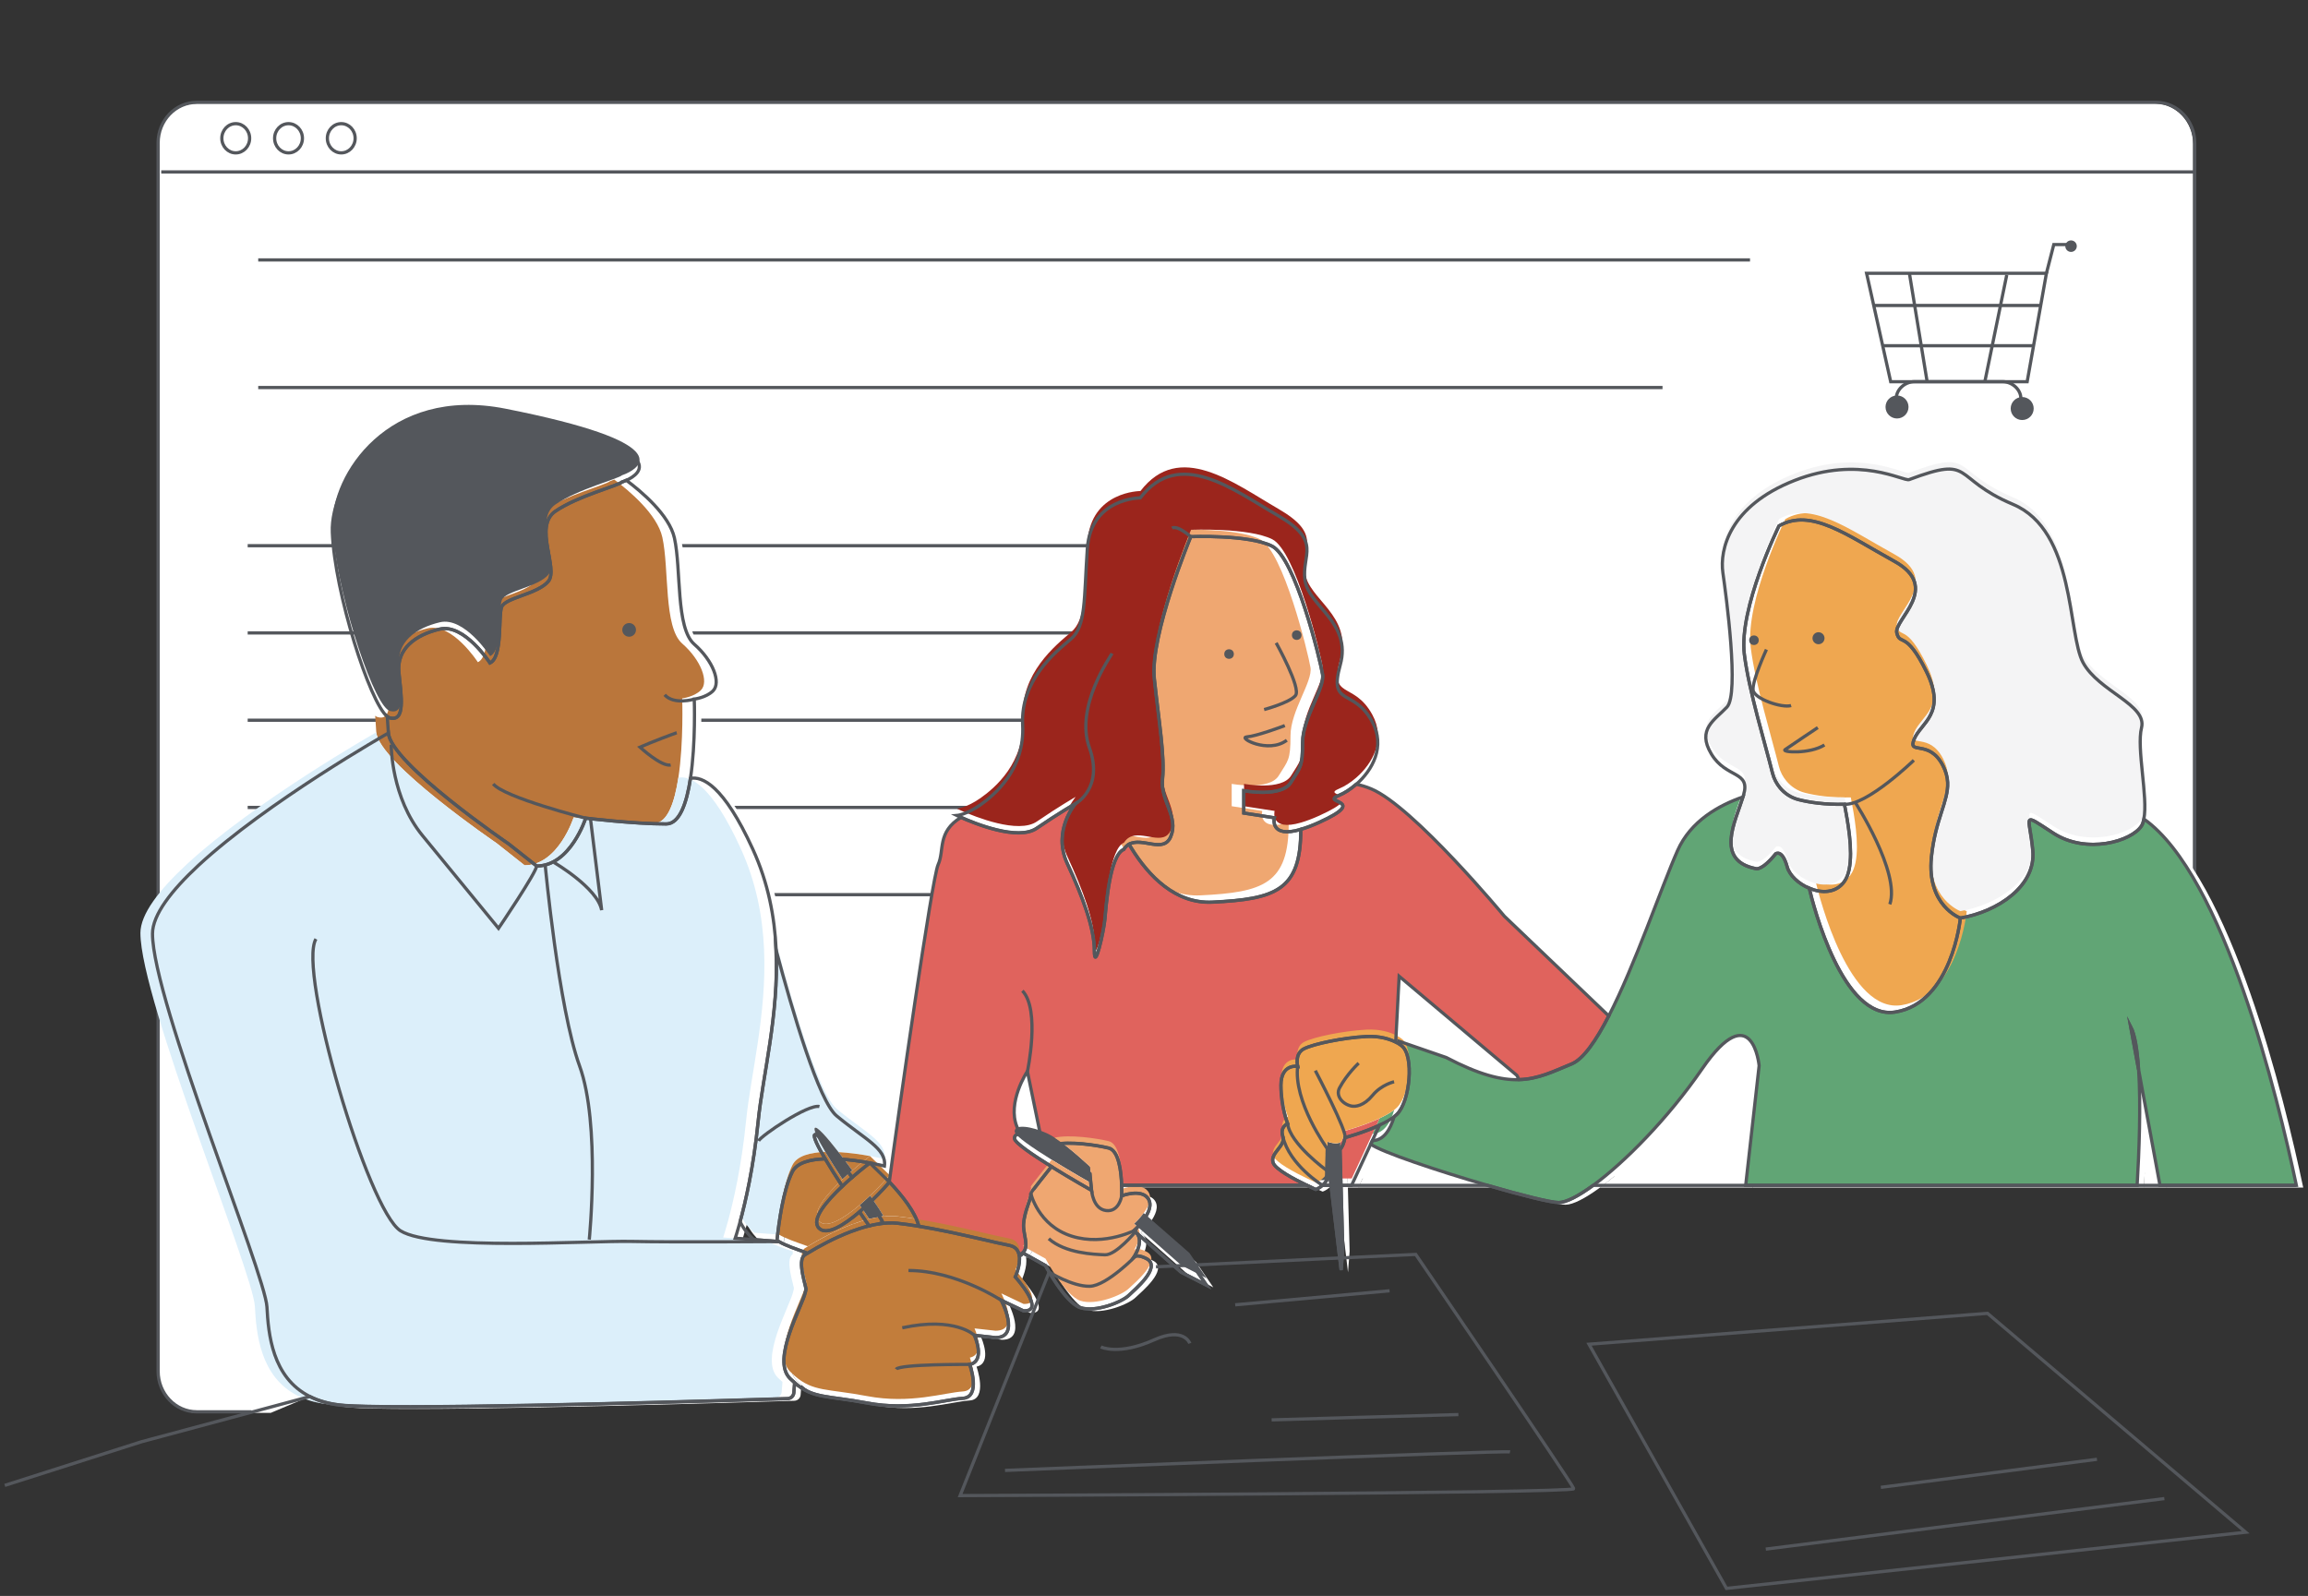 <?xml version="1.0" encoding="utf-8"?>
<!-- Generator: Adobe Illustrator 24.0.3, SVG Export Plug-In . SVG Version: 6.00 Build 0)  -->
<svg version="1.1" xmlns="http://www.w3.org/2000/svg" xmlns:xlink="http://www.w3.org/1999/xlink" x="0px" y="0px"
	 viewBox="0 0 357.17 247.01" style="enable-background:new 0 0 357.17 247.01;" xml:space="preserve">
<rect x="0" y="0" width="357.17" height="247.01" fill="#333333" stroke="none"/>
<style type="text/css">
	.st0{fill:#F5C65D;}
	.st1{fill:#F4F4F5;}
	.st2{fill:#DCEFFA;}
	.st3{fill:#FFFFFF;}
	.st4{fill:none;}
	.st5{fill:#EEAB89;}
	.st6{fill:#F2BEA6;}
	.st7{fill:#54575C;}
	.st8{fill:none;stroke:#54575C;stroke-width:0.5;stroke-miterlimit:10;}
	.st9{fill:#4890BA;}
	.st10{fill:#E0635D;}
	.st11{fill:#235485;}
	.st12{fill:#999B9E;}
	.st13{fill:#9A5738;}
	.st14{fill:#E5866C;}
	.st15{fill:#F5CFBB;}
	.st16{fill:none;stroke:#54575C;stroke-width:0.5;stroke-linejoin:round;stroke-miterlimit:10;}
	.st17{fill:#E38F46;}
	.st18{fill:#61A575;}
	.st19{fill:#E4845C;}
	.st20{fill:#BB5721;}
	.st21{fill:#FEB996;}
	.st22{fill-rule:evenodd;clip-rule:evenodd;fill:#FFFFFF;}
	.st23{fill:#C27D3B;}
	.st24{fill:#EFA771;}
	.st25{fill:#9B461C;}
	.st26{fill:#EFA750;}
	.st27{fill:none;stroke:#F4F4F5;stroke-width:0.5;stroke-linejoin:round;stroke-miterlimit:10;}
	.st28{fill:#BA763B;}
	.st29{fill:#9B251C;}
</style>
<g id="Layer_1">
</g>
<g id="Layer_2">
</g>
<g id="Layer_3">
	<g>
		<path class="st3" d="M339.39,181.47V22.29c0-3.47-2.69-6.28-6.01-6.28H30.47c-3.32,0-6.01,2.81-6.01,6.28v190.1
			c0,3.47,2.69,6.28,6.01,6.28h11.44l85.16-35.8L339.39,181.47z"/>
		<g>
			<path class="st8" d="M38.91,218.51h-8.45c-3.31,0-5.99-2.81-5.99-6.28V22.12c0-3.47,2.68-6.28,5.99-6.28h303.19
				c3.31,0,5.99,2.81,5.99,6.28V181.3"/>
			<line class="st8" x1="24.95" y1="26.61" x2="339.64" y2="26.61"/>
			<ellipse class="st8" cx="36.48" cy="21.4" rx="2.15" ry="2.26"/>
			<ellipse class="st8" cx="44.65" cy="21.4" rx="2.15" ry="2.26"/>
			<ellipse class="st8" cx="52.81" cy="21.4" rx="2.15" ry="2.26"/>
			<line class="st8" x1="39.96" y1="59.98" x2="257.28" y2="59.98"/>
			<line class="st8" x1="38.33" y1="84.46" x2="89.35" y2="84.46"/>
			<line class="st8" x1="38.33" y1="97.96" x2="89.35" y2="97.96"/>
			<line class="st8" x1="38.33" y1="111.47" x2="89.35" y2="111.47"/>
			<line class="st8" x1="38.33" y1="124.97" x2="89.35" y2="124.97"/>
			<line class="st8" x1="38.33" y1="138.47" x2="89.35" y2="138.47"/>
			<line class="st8" x1="82.58" y1="84.46" x2="192.42" y2="84.46"/>
			<line class="st8" x1="82.58" y1="97.96" x2="192.42" y2="97.96"/>
			<line class="st8" x1="82.58" y1="111.47" x2="192.42" y2="111.47"/>
			<line class="st8" x1="82.58" y1="124.97" x2="192.42" y2="124.97"/>
			<line class="st8" x1="82.58" y1="138.47" x2="192.42" y2="138.47"/>
			<line class="st8" x1="39.96" y1="40.23" x2="270.82" y2="40.23"/>
		</g>
		<g>
			<polygon class="st8" points="313.71,59.08 292.59,59.08 288.86,42.3 316.69,42.3 			"/>
			<path class="st8" d="M312.73,63.63v-2.01c0-1.26-1.27-2.55-2.84-2.55H296.3c-1.57,0-2.84,1.28-2.84,2.55v2.01"/>
			<circle class="st7" cx="312.94" cy="63.23" r="1.78"/>
			<circle class="st7" cx="320.5" cy="38.1" r="0.89"/>
			<circle class="st7" cx="293.57" cy="62.99" r="1.78"/>
			<polyline class="st8" points="316.69,42.3 317.83,37.85 321.12,37.85 			"/>
			<line class="st8" x1="289.95" y1="47.28" x2="315.82" y2="47.28"/>
			<line class="st8" x1="291.37" y1="53.51" x2="314.66" y2="53.51"/>
			<line class="st8" x1="310.55" y1="42.56" x2="307.16" y2="59.08"/>
			<line class="st8" x1="295.47" y1="42.2" x2="298.23" y2="59.08"/>
		</g>
		<g>
			<path class="st3" d="M210.24,183.74l-0.04,0.05h21.05c-7.58-2.2-16.43-5.16-18.08-6.37L210.24,183.74z"/>
			<path class="st3" d="M121.28,192.47l0.3,0.02c-0.1-0.06-0.2-0.12-0.29-0.18C121.29,192.37,121.29,192.42,121.28,192.47z"/>
			<path class="st3" d="M264.45,165.78c-5.3,7.7-11.99,14.46-16.85,18.02h23.6l2.08-18.52
				C273.28,165.27,272.27,154.43,264.45,165.78z"/>
			<path class="st3" d="M217.54,161.49l7.31,2.52c5.1,2.67,8.5,3.52,11.28,3.44c-0.21-0.41-0.33-0.65-0.33-0.65l-18.22-15.34
				l-0.53,10.19c0.2,0.1,0.37,0.2,0.51,0.28C217.56,161.65,217.54,161.49,217.54,161.49z"/>
			<path class="st3" d="M213.43,176.88c0.03,0,0.04-0.01,0.08-0.01c1.66-0.08,2.67-1.61,3.28-3.69c-0.6,0.47-1.4,0.91-2.25,1.3
				L213.43,176.88z"/>
			<path class="st3" d="M125.62,194.15l-0.03,0.44c0.15-0.09,0.29-0.18,0.45-0.28C125.9,194.25,125.76,194.2,125.62,194.15z"/>
			<path class="st3" d="M331.78,183.8h3.53l-3.3-17.89C332.37,171.38,332.08,178.66,331.78,183.8z"/>
			<path class="st3" d="M79.77,130.95l4.34,3.43c5.24,0,7.59-7.41,7.59-7.41s7.41,0.9,12.46,0.9c2.07,0,3.17-3.23,3.75-7.05
				c0.84-5.52,0.59-12.28,0.59-12.28s1.82-0.21,2.89-1.26c1.31-1.3,0-4.7-2.89-7.23s-1.99-11.56-3.07-16.44
				c-0.79-3.57-5.16-7.23-7.45-8.94c-0.39,0.18-0.68,0.27-0.68,0.27c-0.54,0.54-6.86,2.17-10.3,4.52
				c-3.43,2.35,0.54,8.85-1.08,10.84c-1.63,1.99-6.68,2.53-7.23,3.97c-0.54,1.45,0.18,7.77-1.81,8.67c0,0-3.97-6.14-7.77-5.24
				c-3.79,0.9-6.68,3.07-6.32,6.68c0.36,3.61,1.08,7.77-1.45,7.05c-0.11-0.03-0.23-0.11-0.35-0.2c0.06,0.98,0.12,1.86,0.17,2.56
				C61.53,118.52,79.77,130.95,79.77,130.95z"/>
			<path class="st3" d="M62.78,104.4c-0.36-3.61,2.53-5.78,6.32-6.68c3.79-0.9,7.77,5.24,7.77,5.24c1.99-0.9,1.26-7.23,1.81-8.67
				c0.54-1.45,5.6-1.99,7.23-3.97c1.63-1.99-2.35-8.49,1.08-10.84c3.43-2.35,9.75-3.97,10.3-4.52c0,0,0.29-0.09,0.68-0.27
				c2.22-1.01,7.7-4.8-18.74-10.03C60.94,61.04,52.2,75.05,52.49,82.72c0.35,9.33,5.82,26.43,8.5,28.52
				c0.12,0.09,0.24,0.17,0.35,0.2C63.87,112.16,63.15,108.01,62.78,104.4z"/>
			<path class="st3" d="M118.37,174.01c-0.7,7.02-1.97,12.44-2.78,15.42c0.58,1.18,1.34,2.08,2.12,2.77l3.57,0.27
				c0.01-0.05,0.01-0.1,0.02-0.16c0.28-2.73,0.96-7.79,2.37-10.6c0.71-1.43,2.76-1.94,5.08-2.02c-1.13-1.91-1.86-3.4-1.63-3.71
				c0.28-0.38,1.84,1.38,3.68,3.74c1.78,0.1,3.54,0.37,4.87,0.61c1.36,0.25,2.26,0.48,2.26,0.48c0.36-2.71-3.07-4.15-7.41-7.77
				c-2.74-2.28-6.76-15.92-9.37-25.68C121.61,157.39,119.09,166.78,118.37,174.01z"/>
			<path class="st3" d="M132.74,190.95c0.93-0.35,1.88-0.66,2.82-0.89c-0.18-0.26-0.74-1.06-1.49-2.16
				c-2.41,2.05-5.1,3.74-6.28,2.51c-1.26-1.31,1.15-4.14,3.62-6.48c-0.95-1.45-1.89-2.94-2.66-4.24c-2.32,0.08-4.37,0.59-5.08,2.02
				c-1.41,2.81-2.09,7.88-2.37,10.6c0.09,0.06,0.19,0.12,0.29,0.18c1.12,0.65,2.67,1.16,4.03,1.65c0.14,0.05,0.28,0.1,0.42,0.15
				C127.79,193.23,130.2,191.92,132.74,190.95z"/>
			<path class="st3" d="M132.93,182.56c1.51-1.3,2.74-2.23,2.74-2.23c-1.33-0.25-3.1-0.51-4.87-0.61
				C131.49,180.61,132.21,181.58,132.93,182.56z"/>
			<path class="st3" d="M135.69,186.44c1.16,1.68,1.97,2.94,2.02,3.13l-0.7,0.2c1.01-0.16,2-0.21,2.92-0.11
				c1.08,0.12,2.2,0.28,3.33,0.47c-0.53-2.15-2.55-4.72-4.56-6.85C138.54,183.51,137.3,184.91,135.69,186.44z"/>
			<path class="st3" d="M198.26,126.91l-4.73-0.73v-3.46c0,0,5.83,1.09,7.28-1.27c1.46-2.37,1.82-2.37,1.82-6.19
				c0-3.82,3.46-8.37,3.09-10.56c-0.36-2.18-4.19-18.02-7.83-19.84c-3.64-1.82-12.56-1.46-12.56-1.46s-6.37,15.29-5.64,22.03
				c0.73,6.74,1.64,12.01,1.27,15.47c-0.36,3.46,2.55,5.83,1.27,8.92c-1.11,2.69-4.42,0.02-6.46,1.19c0.12,0.2,0.24,0.41,0.37,0.61
				c2.66,4.29,6.79,8.64,12.54,8.36c9.71-0.47,13.71-1.76,13.67-11.27C197.47,130.14,198.26,126.91,198.26,126.91z"/>
			<path class="st3" d="M161.49,128.55c3.46-2.37,6.01-3.82,6.01-3.82s-3.64,4.19-1.27,9.28c2.37,5.1,4.19,10.01,4.19,13.47
				c0,3.46,1.46-2.91,1.64-4.92c0.18-2,0.73-9.83,2.91-10.74c0.24-0.38,0.52-0.64,0.82-0.81c2.04-1.17,5.35,1.5,6.46-1.19
				c1.27-3.09-1.64-5.46-1.27-8.92c0.36-3.46-0.55-8.74-1.27-15.47c-0.73-6.74,5.64-22.03,5.64-22.03s8.92-0.36,12.56,1.46
				c3.64,1.82,7.46,17.66,7.83,19.84c0.36,2.18-3.09,6.74-3.09,10.56c0,3.82-0.36,3.82-1.82,6.19c-1.46,2.37-7.28,1.27-7.28,1.27
				v3.46l4.73,0.73c0,0-0.79,3.23,4.1,1.8c0.79-0.23,1.71-0.57,2.82-1.07c8.01-3.64,0-2.91,3.09-4.19c0.82-0.34,1.76-0.93,2.65-1.71
				c2.49-2.18,4.59-5.87,2.45-9.75c-2.91-5.28-6.74-2.18-4.92-8.74c1.82-6.55-4.92-9.1-5.46-13.11c-0.55-4,2.73-6.01-4.19-10.01
				c-6.92-4-15.29-10.56-21.3-2.73c0,0-7.65,0-8.19,7.83s-0.18,12.01-2.55,14.02c-2.37,2-7.83,6.37-7.46,13.29
				c0.36,6.92-4.38,10.85-6.55,12.38c-2.18,1.52-3.64,1.64-3.64,1.64s0.26,0.13,0.69,0.32
				C151.94,127.82,158.61,130.53,161.49,128.55z"/>
			<path class="st3" d="M332.01,165.91c-0.19-2.97-0.57-5.41-1.23-6.69L332.01,165.91z"/>
			<path class="st3" d="M213.18,177.43l0.25-0.54l1.11-2.39c-2.45,1.15-5.35,1.93-5.35,1.93s-0.09,0.85-0.57,1.6
				c-0.05,0.08-0.12,0.14-0.19,0.19l0.15,5.59h1.62l0.04-0.05L213.18,177.43z"/>
			<path class="st3" d="M206.36,183.02c-0.19,0.33-0.41,0.58-0.63,0.78h1.31l-0.59-4.95L206.36,183.02z"/>
			<path class="st3" d="M244.28,165.02c-2.87,1.18-5.15,2.34-8.14,2.43c-2.78,0.08-6.18-0.77-11.28-3.44l-7.31-2.52
				c0,0,0.01,0.16,0.03,0.43c0.25,0.16,0.38,0.27,0.38,0.27c1.98,1.51,1.32,8.67-0.75,10.65c-0.12,0.12-0.26,0.23-0.41,0.35
				c-0.61,2.07-1.63,3.61-3.28,3.69c-0.03,0-0.05,0.01-0.08,0.01l-0.25,0.54c1.64,1.21,10.5,4.17,18.08,6.37
				c5.18,1.51,9.76,2.66,11,2.66c1.14,0,3.03-0.97,5.34-2.66c4.86-3.56,11.55-10.32,16.85-18.02c7.82-11.35,8.83-0.5,8.83-0.5
				l-2.08,18.52h60.58c0.3-5.14,0.59-12.41,0.23-17.89l-1.23-6.69c0.67,1.27,1.04,3.71,1.23,6.69l3.3,17.89h21.11
				c-2.89-13.68-11.19-47.9-23.58-56.69c-0.08,0.41-0.2,0.78-0.36,1.04c-1.53,2.42-8.54,4.46-13.65,1.15
				c-5.1-3.32-3.7-2.81-3.19,2.68c0.51,5.48-5.36,9.44-11.22,10.46c0,0-1.28,13.14-10.08,14.54c-8.13,1.3-12.67-16.46-13.31-19.16
				c-1.64-0.69-3.04-1.98-3.4-3.29c-0.77-2.81-1.79-2.04-1.79-2.04c-2.17,2.68-3.06,2.3-3.06,2.3c-6.37-1.25-3.2-7.27-1.99-11.11
				c-3.75,1.3-8.11,3.72-10.14,8.32c-2.55,5.78-6.59,17.73-10.65,25.61C248.06,161.41,246.09,164.28,244.28,165.02z"/>
			<path class="st3" d="M162.17,176.44l-2.11-10.28c0,0-3.2,4.79-1.6,8.63c0.15,0.36,0.32,0.69,0.51,1.01
				C159.77,175.73,160.99,176,162.17,176.44z"/>
			<path class="st3" d="M145.56,190.54c4.91,0.93,9.62,2.16,11.7,2.55c0.14,0.03,0.26,0.07,0.38,0.11c0.33,0.12,0.58,0.3,0.75,0.52
				c0.2,0.25,0.32,0.55,0.38,0.87c0.22,0.09,0.38,0.05,0.43-0.25c0.05-0.03,0.08-0.07,0.12-0.1c1.11-0.95,0.03-2.93,0.15-4.51
				c0.17-2.23,1.32-4.05,1.09-4.71c-0.01-0.04,2.39-3.08,3.22-4.13c-2.88-1.79-5.69-3.69-5.73-4.34c-0.03-0.47,0.33-0.7,0.91-0.76
				c-0.19-0.32-0.36-0.66-0.51-1.01c-1.6-3.84,1.6-8.63,1.6-8.63l2.11,10.28c0.36,0.14,0.72,0.29,1.06,0.45
				c0.31,0.15,0.65,0.35,1.02,0.59c2.35-0.53,6.45,0.08,8.37,0.54c1.61,0.38,1.96,3.71,2.03,5.77h28.63
				c-1.84-0.88-4.88-2.46-5.21-3.51c-0.47-1.51,1.98-2.54,1.51-4.05c-0.47-1.51,0.75-1.98,0.75-1.98s-1.04-2.54-1.04-5.94
				c0-3.39,2.59-2.92,2.59-2.92s-0.52-1.98,0.99-2.73c1.51-0.75,6.03-1.7,9.61-1.89c2.16-0.11,3.69,0.42,4.58,0.87l0.53-10.19
				l18.22,15.34c0,0,0.12,0.24,0.33,0.65c2.99-0.09,5.26-1.25,8.14-2.43c1.81-0.74,3.78-3.61,5.75-7.42l-16.17-15.45
				c0,0-14.09-16.98-20.59-19.69c-0.81-0.34-1.59-0.57-2.34-0.72c-0.89,0.78-1.83,1.38-2.65,1.71c-3.09,1.27,4.92,0.55-3.09,4.19
				c-1.11,0.51-2.03,0.84-2.82,1.07c0.05,9.51-3.96,10.8-13.67,11.27c-5.75,0.28-9.88-4.07-12.54-8.36
				c-0.13-0.2-0.25-0.41-0.37-0.61c-0.31,0.18-0.58,0.43-0.82,0.81c-2.18,0.91-2.73,8.74-2.91,10.74c-0.18,2-1.64,8.37-1.64,4.92
				c0-3.46-1.82-8.37-4.19-13.47c-2.37-5.1,1.27-9.28,1.27-9.28s-2.55,1.46-6.01,3.82c-2.89,1.97-9.56-0.73-11.69-1.69
				c-3.75,2.28-2.54,5.13-3.56,7.34c-0.93,2.01-6.08,38.11-7.55,49.08c2.01,2.13,4.03,4.7,4.56,6.85
				C144.02,190.26,144.79,190.39,145.56,190.54z"/>
			<path class="st3" d="M24.66,144.86c0,10.35,17.43,52.58,17.71,57.75c0.22,4.15,0.79,10.92,6.62,13.86
				c1.44,0.73,3.2,1.23,5.37,1.39c0.85,0.06,1.99,0.11,3.37,0.14c15.01,0.36,58.44-0.99,65.21-1.2c0.51-0.02,0.92-0.41,0.96-0.92
				l0.12-1.54c-0.23-0.2-0.47-0.42-0.71-0.66c-2.94-2.94,1.91-11.12,2.39-13.38c0.05-0.24,0.08-0.37,0.08-0.37
				c0.15-0.15-1.47-4.54-0.19-5.35l0.03-0.44c-1.37-0.49-2.92-1-4.03-1.65l-0.3-0.02l-3.57-0.27l-2.88-0.22c0,0,0.31-0.91,0.76-2.56
				c0.81-2.98,2.08-8.4,2.78-15.42c0.72-7.23,3.24-16.61,2.79-26.65c-0.23-5.09-1.22-10.35-3.61-15.58
				c-4.55-9.98-7.87-11.29-9.65-10.96c-0.58,3.82-1.68,7.05-3.75,7.05c-5.06,0-12.46-0.9-12.46-0.9s-2.35,7.41-7.59,7.41l-4.34-3.43
				c0,0-18.23-12.44-18.6-17.15c0,0-18.78,10.65-29.4,20.49C27.58,138.18,24.66,141.93,24.66,144.86z"/>
			<path class="st3" d="M299.96,132.99c0.6-5.86,2.65-8.63,2.51-11.55c-0.04-0.83-0.25-1.67-0.73-2.6
				c-2.17-4.21-5.48-1.53-4.46-4.08c1.02-2.55,5.1-3.95,1.91-10.46c-3.19-6.5-4.08-3.95-4.59-5.99c-0.51-2.04,7.01-7.01-0.38-11.1
				c-7.4-4.08-12.88-8.29-17.85-5.48c0,0-6.25,12.75-5.36,19.9c0.71,5.67,3.22,13.81,4.36,18.39c0.21,0.85,0.62,1.62,1.17,2.27
				c0.73,0.87,1.71,1.52,2.85,1.81c1.71,0.44,4.08,0.79,7.11,0.72c0.12,0.64,0.27,1.46,0.43,2.37c0.53,3.21,1,7.61-0.48,9.63
				c-1.3,1.78-3.51,1.79-5.4,0.99c0.64,2.7,5.18,20.46,13.31,19.16c8.8-1.4,10.08-14.54,10.08-14.54S299.19,140.52,299.96,132.99z"
				/>
			<path class="st3" d="M272.79,134.78c0,0,0.89,0.38,3.06-2.3c0,0,1.02-0.77,1.79,2.04c0.36,1.3,1.76,2.6,3.4,3.29
				c1.89,0.8,4.1,0.79,5.4-0.99c1.48-2.02,1.01-6.43,0.48-9.63c-0.15-0.91-0.31-1.73-0.43-2.37c-3.03,0.07-5.4-0.29-7.11-0.72
				c-1.14-0.29-2.12-0.94-2.85-1.81c-0.54-0.65-0.95-1.42-1.17-2.27c-1.13-4.58-3.65-12.72-4.36-18.39
				c-0.89-7.14,5.36-19.9,5.36-19.9c4.97-2.81,10.46,1.4,17.85,5.48c7.4,4.08-0.13,9.05,0.38,11.1c0.51,2.04,1.4-0.51,4.59,5.99
				c3.19,6.5-0.89,7.91-1.91,10.46c-1.02,2.55,2.3-0.13,4.46,4.08c0.48,0.93,0.69,1.77,0.73,2.6c0.14,2.93-1.92,5.69-2.51,11.55
				c-0.77,7.52,4.46,9.44,4.46,9.44c5.87-1.02,11.73-4.97,11.22-10.46c-0.51-5.48-1.91-5.99,3.19-2.68
				c5.1,3.32,12.12,1.28,13.65-1.15c0.17-0.27,0.28-0.63,0.36-1.04c0.67-3.35-1.16-10.96-0.36-14.13c0.89-3.57-6.63-5.61-9.05-10.08
				c-2.42-4.46-1.15-20.41-10.84-24.49s-5.87-7.65-16.07-3.83c-0.87,0.33-7.65-3.83-17.73,0.13s-11.61,10.71-11.1,14.28
				c0.51,3.57,2.55,18.75,0.64,20.79s-4.72,3.44-2.42,7.27c2.3,3.83,6.12,2.55,4.97,6.38c-0.02,0.08-0.05,0.16-0.07,0.24
				C269.6,127.51,266.42,133.53,272.79,134.78z"/>
			<path class="st3" d="M169.74,181.98c0,0-3.17-2.99-5.49-4.5c-0.36-0.24-0.71-0.44-1.02-0.59c-0.34-0.16-0.7-0.31-1.06-0.45
				c-1.18-0.45-2.4-0.71-3.2-0.64c-0.58,0.05-0.94,0.28-0.91,0.76c0.04,0.65,2.85,2.55,5.73,4.34c3.06,1.9,6.2,3.67,6.2,3.67
				L169.74,181.98z"/>
			<path class="st3" d="M178.57,195.19c0,0-1.35-0.79-2.02-0.34c0,0,0.82-1.22,0.84-2.4c0.01-0.45-0.1-0.89-0.42-1.26
				c-0.11-0.14-0.25-0.26-0.43-0.38c0,0,0.79-0.71,1.48-1.65c0.77-1.06,1.41-2.41,0.65-3.4c-1.12-1.46-4.04-0.34-4.04-0.34
				s0.03-0.68,0-1.63c-0.06-2.06-0.41-5.39-2.03-5.77c-1.92-0.46-6.02-1.06-8.37-0.54c2.32,1.51,5.49,4.5,5.49,4.5l0.25,2.59
				c0,0-3.14-1.77-6.2-3.67c-0.83,1.04-3.23,4.08-3.22,4.13c0.23,0.65-0.91,2.48-1.09,4.71c-0.12,1.59,0.96,3.57-0.15,4.51
				l3.52,1.96c0,0,3.03,5.72,5.39,6.51c2.36,0.79,6.48-0.87,7.52-1.91C176.55,200.02,180.81,196.54,178.57,195.19z"/>
			<path class="st3" d="M176.55,190.82c0.17,0.11,0.31,0.24,0.43,0.38l6.86,6.05l3.92,2l-2.67-3.92l-7.06-6.17
				C177.34,190.11,176.55,190.82,176.55,190.82z"/>
			<path class="st3" d="M208.59,183.8l-0.15-5.59c-0.62,0.43-1.98-0.09-1.98-0.09l-0.01,0.73l0.59,4.95l1.57,13.12l0.25-3.25
				L208.59,183.8z"/>
			<path class="st3" d="M217.96,162.19c0,0-0.13-0.11-0.38-0.27c-0.13-0.08-0.31-0.18-0.51-0.28c-0.88-0.44-2.42-0.98-4.58-0.87
				c-3.58,0.19-8.11,1.13-9.61,1.89c-1.51,0.75-0.99,2.73-0.99,2.73s-2.59-0.47-2.59,2.92c0,3.39,1.04,5.94,1.04,5.94
				s-1.23,0.47-0.75,1.98c0.47,1.51-1.98,2.54-1.51,4.05c0.33,1.05,3.37,2.63,5.21,3.51c0.81,0.39,1.39,0.64,1.39,0.64
				s0.52-0.15,1.06-0.64c0.22-0.2,0.44-0.45,0.63-0.78l0.08-4.17l0.01-0.73c0,0,1.35,0.52,1.98,0.09c0.07-0.05,0.14-0.11,0.19-0.19
				c0.47-0.75,0.57-1.6,0.57-1.6s2.9-0.78,5.35-1.93c0.85-0.4,1.64-0.84,2.25-1.3c0.15-0.11,0.29-0.23,0.41-0.35
				C219.28,170.86,219.94,163.7,217.96,162.19z"/>
			<path class="st3" d="M130.8,179.72c-1.84-2.37-3.4-4.12-3.68-3.74c-0.23,0.31,0.5,1.8,1.63,3.71c0.77,1.3,1.72,2.8,2.66,4.24
				c0.52-0.49,1.03-0.95,1.52-1.37C132.21,181.58,131.49,180.61,130.8,179.72z"/>
			<path class="st3" d="M135.55,190.06c0.49-0.12,0.97-0.21,1.45-0.29l0.7-0.2c-0.05-0.19-0.86-1.45-2.02-3.13
				c-0.51,0.48-1.06,0.98-1.62,1.46C134.82,189,135.37,189.8,135.55,190.06z"/>
			<path class="st3" d="M158.17,197.97c0,0,0.88-1.93,0.61-3.37c-0.06-0.32-0.18-0.62-0.38-0.87c-0.18-0.22-0.43-0.4-0.75-0.52
				c-0.12-0.04-0.24-0.09-0.38-0.11c-2.08-0.39-6.8-1.62-11.7-2.55c-0.77-0.15-1.54-0.28-2.31-0.41c-1.13-0.19-2.25-0.35-3.33-0.47
				c-0.92-0.1-1.91-0.05-2.92,0.11c-0.48,0.07-0.96,0.17-1.45,0.29c-0.94,0.23-1.89,0.54-2.82,0.89c-2.54,0.97-4.95,2.27-6.7,3.35
				c-0.16,0.1-0.3,0.19-0.45,0.28c-1.28,0.8,0.34,5.2,0.19,5.35c0,0-0.03,0.13-0.08,0.37c-0.48,2.26-5.33,10.44-2.39,13.38
				c0.24,0.24,0.48,0.46,0.71,0.66c2.86,2.49,5.03,1.96,11.21,3.13c6.68,1.26,11.92-0.54,14.81-0.72c2.89-0.18,1.08-5.24,1.08-5.24
				c2.53-0.54,0.72-4.52,0.72-4.52l3.25,0.36c3.97,0,0.9-5.78,0.9-5.78l3.43,1.63C163.04,203.39,158.17,197.97,158.17,197.97z"/>
			<path class="st3" d="M135.67,180.33c0,0-1.23,0.92-2.74,2.23c-0.49,0.42-1.01,0.89-1.52,1.37c-2.48,2.33-4.89,5.17-3.62,6.48
				c1.18,1.23,3.87-0.46,6.28-2.51c0.56-0.48,1.11-0.97,1.62-1.46c1.61-1.53,2.85-2.93,3-3.16L135.67,180.33z"/>
		</g>
		<g>
			<path class="st4" d="M209.21,182.34l-0.04,0.05h21.05c-7.58-2.2-16.43-5.16-18.08-6.37L209.21,182.34z"/>
			<path class="st4" d="M120.25,191.07l0.3,0.02c-0.1-0.06-0.2-0.12-0.29-0.18C120.26,190.97,120.26,191.02,120.25,191.07z"/>
			<path class="st4" d="M263.42,164.37c-5.3,7.7-11.99,14.46-16.85,18.02h23.6l2.08-18.52
				C272.25,163.87,271.24,153.02,263.42,164.37z"/>
			<path class="st4" d="M216.52,160.09l7.31,2.52c5.1,2.67,8.5,3.52,11.28,3.44c-0.21-0.41-0.33-0.65-0.33-0.65l-18.22-15.34
				l-0.53,10.19c0.2,0.1,0.37,0.2,0.51,0.28C216.53,160.24,216.52,160.09,216.52,160.09z"/>
			<path class="st18" d="M212.4,175.48c0.03,0,0.04-0.01,0.08-0.01c1.66-0.08,2.67-1.61,3.28-3.69c-0.6,0.47-1.4,0.91-2.25,1.3
				L212.4,175.48z"/>
			<path class="st4" d="M124.59,192.74l-0.03,0.44c0.15-0.09,0.29-0.18,0.45-0.28C124.87,192.85,124.73,192.79,124.59,192.74z"/>
			<path class="st4" d="M330.75,182.39h3.53l-3.3-17.89C331.34,169.98,331.05,177.26,330.75,182.39z"/>
			<path class="st28" d="M76.84,130.5l4.34,3.43c5.24,0,7.59-7.41,7.59-7.41s7.41,0.9,12.46,0.9c2.07,0,3.17-3.23,3.75-7.05
				c0.84-5.52,0.59-12.28,0.59-12.28s1.82-0.21,2.89-1.26c1.31-1.3,0-4.7-2.89-7.23c-2.89-2.53-1.99-11.56-3.07-16.44
				c-0.79-3.57-5.16-7.23-7.45-8.94c-0.39,0.18-0.68,0.27-0.68,0.27c-0.54,0.54-6.86,2.17-10.3,4.52
				c-3.43,2.35,0.54,8.85-1.08,10.84c-1.63,1.99-6.68,2.53-7.23,3.97c-0.54,1.45,0.18,7.77-1.81,8.67c0,0-3.97-6.14-7.77-5.24
				c-3.79,0.9-6.68,3.07-6.32,6.68c0.36,3.61,1.08,7.77-1.45,7.05c-0.11-0.03-0.23-0.11-0.35-0.2c0.06,0.98,0.12,1.86,0.17,2.56
				C58.6,118.06,76.84,130.5,76.84,130.5z"/>
			<path class="st7" d="M61.76,102.99c-0.36-3.61,2.53-5.78,6.32-6.68c3.79-0.9,7.77,5.24,7.77,5.24c1.99-0.9,1.26-7.23,1.81-8.67
				c0.54-1.45,5.6-1.99,7.23-3.97c1.63-1.99-2.35-8.49,1.08-10.84c3.43-2.35,9.75-3.97,10.3-4.52c0,0,0.29-0.09,0.68-0.27
				c2.22-1.01,7.7-4.8-18.74-10.03c-18.28-3.61-27.02,10.4-26.74,18.06c0.35,9.33,5.82,26.43,8.5,28.52
				c0.12,0.09,0.24,0.17,0.35,0.2C62.84,110.76,62.12,106.61,61.76,102.99z"/>
			<path class="st2" d="M117.34,172.6c-0.7,7.02-1.97,12.44-2.78,15.42c0.58,1.18,1.34,2.08,2.12,2.77l3.57,0.27
				c0.01-0.05,0.01-0.1,0.02-0.16c0.28-2.73,0.96-7.79,2.37-10.6c0.71-1.43,2.76-1.94,5.08-2.02c-1.13-1.91-1.86-3.4-1.63-3.71
				c0.28-0.38,1.84,1.38,3.68,3.74c1.78,0.1,3.54,0.37,4.87,0.61c1.36,0.25,2.26,0.48,2.26,0.48c0.36-2.71-3.07-4.15-7.41-7.77
				c-2.74-2.28-6.76-15.92-9.37-25.68C120.58,155.99,118.06,165.38,117.34,172.6z"/>
			<path class="st23" d="M131.71,189.55c0.93-0.35,1.88-0.66,2.82-0.89c-0.18-0.26-0.74-1.06-1.49-2.16
				c-2.41,2.05-5.1,3.74-6.28,2.51c-1.26-1.31,1.15-4.14,3.62-6.48c-0.95-1.45-1.89-2.94-2.66-4.24c-2.32,0.08-4.37,0.59-5.08,2.02
				c-1.41,2.81-2.09,7.88-2.37,10.6c0.09,0.06,0.19,0.12,0.29,0.18c1.12,0.65,2.67,1.16,4.03,1.65c0.14,0.05,0.28,0.1,0.42,0.15
				C126.76,191.82,129.17,190.52,131.71,189.55z"/>
			<path class="st23" d="M131.9,181.16c1.51-1.3,2.74-2.23,2.74-2.23c-1.33-0.25-3.1-0.51-4.87-0.61
				C130.46,179.2,131.18,180.18,131.9,181.16z"/>
			<path class="st23" d="M134.66,185.04c1.16,1.68,1.97,2.94,2.02,3.13l-0.7,0.2c1.01-0.16,2-0.21,2.92-0.11
				c1.08,0.12,2.2,0.28,3.33,0.47c-0.53-2.15-2.55-4.72-4.56-6.85C137.51,182.11,136.27,183.51,134.66,185.04z"/>
			<path class="st24" d="M195.34,125.51l-4.73-0.73v-3.46c0,0,5.83,1.09,7.28-1.27c1.46-2.37,1.82-2.37,1.82-6.19
				c0-3.82,3.46-8.37,3.09-10.56c-0.36-2.18-4.19-18.02-7.83-19.84c-3.64-1.82-12.56-1.46-12.56-1.46s-6.37,15.29-5.64,22.03
				c0.73,6.74,1.64,12.01,1.27,15.47c-0.36,3.46,2.55,5.83,1.27,8.92c-1.11,2.69-4.42,0.02-6.46,1.19c0.12,0.2,0.24,0.41,0.37,0.61
				c2.66,4.29,6.79,8.64,12.54,8.36c9.71-0.47,13.71-1.76,13.67-11.27C194.54,128.74,195.34,125.51,195.34,125.51z"/>
			<path class="st29" d="M160.46,127.15c3.46-2.37,6.01-3.82,6.01-3.82s-3.64,4.19-1.27,9.28c2.37,5.1,4.19,10.01,4.19,13.47
				c0,3.46,1.46-2.91,1.64-4.92c0.18-2,0.73-9.83,2.91-10.74c0.24-0.38,0.52-0.64,0.82-0.81c2.04-1.17,5.35,1.5,6.46-1.19
				c1.27-3.09-1.64-5.46-1.27-8.92c0.36-3.46-0.55-8.74-1.27-15.47c-0.73-6.74,5.64-22.03,5.64-22.03s8.92-0.36,12.56,1.46
				c3.64,1.82,7.46,17.66,7.83,19.84c0.36,2.18-3.09,6.74-3.09,10.56c0,3.82-0.36,3.82-1.82,6.19c-1.46,2.37-7.28,1.27-7.28,1.27
				v3.46l4.73,0.73c0,0-0.79,3.23,4.1,1.8c0.79-0.23,1.71-0.57,2.82-1.07c8.01-3.64,0-2.91,3.09-4.19c0.82-0.34,1.76-0.93,2.65-1.71
				c2.49-2.18,4.59-5.87,2.45-9.75c-2.91-5.28-6.74-2.18-4.92-8.74c1.82-6.55-4.92-9.1-5.46-13.11c-0.55-4,2.73-6.01-4.19-10.01
				c-6.92-4-15.29-10.56-21.3-2.73c0,0-7.65,0-8.19,7.83s-0.18,12.01-2.55,14.02c-2.37,2-7.83,6.37-7.46,13.29
				c0.36,6.92-4.38,10.85-6.55,12.38c-2.18,1.52-3.64,1.64-3.64,1.64s0.26,0.13,0.69,0.32
				C150.91,126.42,157.58,129.12,160.46,127.15z"/>
			<path class="st8" d="M330.98,164.5c-0.19-2.97-0.57-5.41-1.23-6.69L330.98,164.5z"/>
			<path class="st10" d="M212.15,176.02l0.25-0.54l1.11-2.39c-2.45,1.15-5.35,1.93-5.35,1.93s-0.09,0.85-0.57,1.6
				c-0.05,0.08-0.12,0.14-0.19,0.19l0.15,5.59h1.62l0.04-0.05L212.15,176.02z"/>
			<path class="st8" d="M205.34,181.62c-0.19,0.33-0.41,0.58-0.63,0.78h1.31l-0.59-4.95L205.34,181.62z"/>
			<path class="st18" d="M243.25,164.57c-2.87,1.18-5.15,2.34-8.14,2.43c-2.78,0.08-6.18-0.77-11.28-3.44l-7.31-2.52
				c0,0,0.01,0.16,0.03,0.43c0.25,0.16,0.38,0.27,0.38,0.27c1.98,1.51,1.32,8.67-0.75,10.65c-0.12,0.12-0.26,0.23-0.41,0.35
				c-0.61,2.07-1.63,3.61-3.28,3.69c-0.03,0-0.05,0.01-0.08,0.01l-0.25,0.54c1.64,1.21,10.5,4.17,18.08,6.37
				c5.18,1.51,9.76,2.66,11,2.66c1.14,0,3.03-0.97,5.34-2.66c4.86-3.56,11.55-10.32,16.85-18.02c7.82-11.35,8.83-0.5,8.83-0.5
				l-2.08,18.52h60.58c0.3-5.14,0.59-12.41,0.23-17.89l-1.23-6.69c0.67,1.27,1.04,3.71,1.23,6.69l3.3,17.89h21.11
				c-2.89-13.68-11.19-47.9-23.58-56.69c-0.08,0.41-0.2,0.78-0.36,1.04c-1.53,2.42-8.54,4.46-13.65,1.15
				c-5.1-3.32-3.7-2.81-3.19,2.68c0.51,5.48-5.36,9.44-11.22,10.46c0,0-1.28,13.14-10.08,14.54c-8.13,1.3-12.67-16.46-13.31-19.16
				c-1.64-0.69-3.04-1.98-3.4-3.29c-0.77-2.81-1.79-2.04-1.79-2.04c-2.17,2.68-3.06,2.3-3.06,2.3c-6.37-1.25-3.2-7.27-1.99-11.11
				c-3.75,1.3-8.11,3.72-10.14,8.32c-2.55,5.78-6.59,17.73-10.65,25.61C247.03,160.96,245.06,163.83,243.25,164.57z"/>
			<path class="st4" d="M161.14,175.04l-2.11-10.28c0,0-3.2,4.79-1.6,8.63c0.15,0.36,0.32,0.69,0.51,1.01
				C158.74,174.33,159.96,174.6,161.14,175.04z"/>
			<path class="st10" d="M144.53,190.08c4.91,0.93,9.62,2.16,11.7,2.55c0.14,0.03,0.26,0.07,0.38,0.11c0.33,0.12,0.58,0.3,0.75,0.52
				c0.2,0.25,0.32,0.55,0.38,0.87c0.22,0.09,0.38,0.05,0.43-0.25c0.05-0.03,0.08-0.07,0.12-0.1c1.11-0.95,0.03-2.93,0.15-4.51
				c0.17-2.23,1.32-4.05,1.09-4.71c-0.02-0.04,2.39-3.08,3.22-4.13c-2.88-1.79-5.69-3.69-5.73-4.34c-0.03-0.47,0.33-0.7,0.91-0.76
				c-0.19-0.32-0.36-0.66-0.51-1.01c-1.6-3.84,1.6-8.63,1.6-8.63l2.11,10.28c0.36,0.14,0.72,0.29,1.06,0.45
				c0.31,0.15,0.65,0.35,1.02,0.59c2.35-0.53,6.45,0.08,8.37,0.54c1.61,0.38,1.96,3.71,2.03,5.77h28.63
				c-1.84-0.88-4.88-2.46-5.21-3.51c-0.47-1.51,1.98-2.54,1.51-4.05c-0.47-1.51,0.75-1.98,0.75-1.98s-1.04-2.54-1.04-5.94
				c0-3.39,2.59-2.92,2.59-2.92s-0.52-1.98,0.99-2.73c1.51-0.75,6.03-1.7,9.61-1.89c2.16-0.11,3.69,0.42,4.58,0.87l0.53-10.19
				l18.22,15.34c0,0,0.12,0.24,0.33,0.65c2.99-0.09,5.26-1.25,8.14-2.43c1.81-0.74,3.78-3.61,5.75-7.42l-16.17-15.45
				c0,0-14.09-16.98-20.59-19.69c-0.81-0.34-1.59-0.57-2.34-0.72c-0.89,0.78-1.83,1.38-2.65,1.71c-3.09,1.27,4.92,0.55-3.09,4.19
				c-1.11,0.51-2.03,0.84-2.82,1.07c0.05,9.51-3.96,10.8-13.67,11.27c-5.75,0.28-9.88-4.07-12.54-8.36
				c-0.13-0.2-0.25-0.41-0.37-0.61c-0.31,0.18-0.58,0.43-0.82,0.81c-2.18,0.91-2.73,8.74-2.91,10.74c-0.18,2-1.64,8.37-1.64,4.92
				c0-3.46-1.82-8.37-4.19-13.47c-2.37-5.1,1.27-9.28,1.27-9.28s-2.55,1.46-6.01,3.82c-2.89,1.97-9.56-0.73-11.69-1.69
				c-3.75,2.28-2.54,5.13-3.56,7.34c-0.93,2.01-6.08,38.11-7.55,49.08c2.01,2.13,4.03,4.7,4.56,6.85
				C142.99,189.8,143.76,189.94,144.53,190.08z"/>
			<path class="st2" d="M21.73,144.41c0,10.35,17.43,52.58,17.71,57.75c0.22,4.15,0.79,10.92,6.62,13.86
				c1.44,0.73,3.2,1.23,5.37,1.39c0.85,0.06,1.99,0.11,3.37,0.14c15.01,0.36,58.44-0.99,65.21-1.2c0.51-0.02,0.92-0.41,0.96-0.92
				l0.12-1.54c-0.23-0.2-0.47-0.42-0.71-0.66c-2.94-2.94,1.91-11.12,2.39-13.38c0.05-0.24,0.08-0.37,0.08-0.37
				c0.15-0.15-1.47-4.54-0.19-5.35l0.03-0.44c-1.37-0.49-2.92-1-4.03-1.65l-0.3-0.02l-3.57-0.27l-2.88-0.22c0,0,0.31-0.91,0.76-2.56
				c0.81-2.98,2.08-8.4,2.78-15.42c0.72-7.23,3.24-16.61,2.79-26.65c-0.23-5.09-1.22-10.35-3.61-15.58
				c-4.55-9.98-7.87-11.29-9.65-10.96c-0.58,3.82-1.68,7.05-3.75,7.05c-5.06,0-12.46-0.9-12.46-0.9s-2.35,7.41-7.59,7.41l-4.34-3.43
				c0,0-18.23-12.44-18.6-17.15c0,0-18.78,10.65-29.4,20.49C24.65,137.72,21.73,141.48,21.73,144.41z"/>
			<path class="st26" d="M299.88,131.59c0.6-5.86,2.65-8.63,2.51-11.55c-0.04-0.83-0.25-1.67-0.73-2.6
				c-2.17-4.21-5.48-1.53-4.46-4.08c1.02-2.55,5.1-3.95,1.91-10.46c-3.19-6.5-4.08-3.95-4.59-5.99c-0.51-2.04,7.01-7.01-0.38-11.1
				c-7.4-4.08-12.88-8.29-17.85-5.48c0,0-6.25,12.75-5.36,19.9c0.71,5.67,3.22,13.81,4.36,18.39c0.21,0.85,0.62,1.62,1.17,2.27
				c0.73,0.87,1.71,1.52,2.85,1.81c1.71,0.44,4.08,0.79,7.11,0.72c0.12,0.64,0.27,1.46,0.43,2.37c0.53,3.21,1,7.61-0.48,9.63
				c-1.3,1.78-3.51,1.79-5.4,0.99c0.64,2.7,5.18,20.46,13.31,19.16c8.8-1.4,10.08-14.54,10.08-14.54S299.11,139.11,299.88,131.59z"
				/>
			<path class="st1" d="M271.76,133.37c0,0,0.89,0.38,3.06-2.3c0,0,1.02-0.77,1.79,2.04c0.36,1.3,1.76,2.6,3.4,3.29
				c1.89,0.8,4.1,0.79,5.4-0.99c1.48-2.02,1.01-6.43,0.48-9.63c-0.15-0.91-0.31-1.73-0.43-2.37c-3.03,0.07-5.4-0.29-7.11-0.72
				c-1.14-0.29-2.12-0.94-2.85-1.81c-0.54-0.65-0.95-1.42-1.17-2.27c-1.13-4.58-3.65-12.72-4.36-18.39
				c-0.89-7.14,5.36-19.9,5.36-19.9c4.97-2.81,10.46,1.4,17.85,5.48c7.4,4.08-0.13,9.05,0.38,11.1s1.4-0.51,4.59,5.99
				c3.19,6.5-0.89,7.91-1.91,10.46c-1.02,2.55,2.3-0.13,4.46,4.08c0.48,0.93,0.69,1.77,0.73,2.6c0.14,2.93-1.92,5.69-2.51,11.55
				c-0.77,7.52,4.46,9.44,4.46,9.44c5.87-1.02,11.73-4.97,11.22-10.46c-0.51-5.48-1.91-5.99,3.19-2.68
				c5.1,3.32,12.12,1.28,13.65-1.15c0.17-0.27,0.28-0.63,0.36-1.04c0.67-3.35-1.16-10.96-0.36-14.13c0.89-3.57-6.63-5.61-9.05-10.08
				c-2.42-4.46-1.15-20.41-10.84-24.49c-9.69-4.08-5.87-7.65-16.07-3.83c-0.87,0.33-7.65-3.83-17.73,0.13s-11.61,10.71-11.1,14.28
				c0.51,3.57,2.55,18.75,0.64,20.79c-1.91,2.04-4.72,3.44-2.42,7.27c2.3,3.83,6.12,2.55,4.97,6.38c-0.02,0.08-0.05,0.16-0.07,0.24
				C268.57,126.1,265.39,132.12,271.76,133.37z"/>
			<path class="st7" d="M168.71,180.58c0,0-3.17-2.99-5.49-4.5c-0.36-0.24-0.71-0.44-1.02-0.59c-0.34-0.16-0.7-0.31-1.06-0.45
				c-1.18-0.45-2.4-0.71-3.2-0.64c-0.58,0.05-0.94,0.28-0.91,0.76c0.04,0.65,2.85,2.55,5.73,4.34c3.06,1.9,6.2,3.67,6.2,3.67
				L168.71,180.58z"/>
			<path class="st24" d="M177.54,193.79c0,0-1.35-0.79-2.02-0.34c0,0,0.82-1.22,0.84-2.4c0.01-0.45-0.1-0.89-0.42-1.26
				c-0.11-0.14-0.25-0.26-0.43-0.38c0,0,0.79-0.71,1.48-1.65c0.77-1.06,1.41-2.41,0.65-3.4c-1.12-1.46-4.04-0.34-4.04-0.34
				s0.03-0.68,0-1.63c-0.06-2.06-0.41-5.39-2.03-5.77c-1.92-0.46-6.02-1.06-8.37-0.54c2.32,1.51,5.49,4.5,5.49,4.5l0.25,2.59
				c0,0-3.14-1.77-6.2-3.67c-0.83,1.04-3.23,4.08-3.22,4.13c0.23,0.65-0.91,2.48-1.09,4.71c-0.12,1.59,0.96,3.57-0.15,4.51
				l3.52,1.96c0,0,3.03,5.72,5.39,6.51c2.36,0.79,6.48-0.87,7.52-1.91C175.52,198.62,179.78,195.14,177.54,193.79z"/>
			<path class="st7" d="M175.52,189.41c0.17,0.11,0.31,0.24,0.43,0.38l6.86,6.05l3.92,2l-2.67-3.92l-7.06-6.17
				C176.31,188.7,175.52,189.41,175.52,189.41z"/>
			<path class="st7" d="M207.56,182.39l-0.15-5.59c-0.62,0.43-1.98-0.09-1.98-0.09l-0.01,0.73l0.59,4.95l1.57,13.12l0.25-3.25
				L207.56,182.39z"/>
			<path class="st26" d="M216.93,160.78c0,0-0.13-0.11-0.38-0.27c-0.13-0.08-0.31-0.18-0.51-0.28c-0.88-0.44-2.42-0.98-4.58-0.87
				c-3.58,0.19-8.11,1.13-9.61,1.89c-1.51,0.75-0.99,2.73-0.99,2.73s-2.59-0.47-2.59,2.92c0,3.39,1.04,5.94,1.04,5.94
				s-1.23,0.47-0.75,1.98c0.47,1.51-1.98,2.54-1.51,4.05c0.33,1.05,3.37,2.63,5.21,3.51c0.81,0.39,1.39,0.64,1.39,0.64
				s0.52-0.15,1.06-0.64c0.22-0.2,0.44-0.45,0.63-0.78l0.08-4.17l0.01-0.73c0,0,1.35,0.52,1.98,0.09c0.07-0.05,0.14-0.11,0.19-0.19
				c0.47-0.75,0.57-1.6,0.57-1.6s2.9-0.78,5.35-1.93c0.85-0.4,1.64-0.84,2.25-1.3c0.15-0.11,0.29-0.23,0.41-0.35
				C218.25,169.46,218.91,162.29,216.93,160.78z"/>
			<path class="st7" d="M129.77,178.32c-1.84-2.37-3.4-4.12-3.68-3.74c-0.23,0.31,0.5,1.8,1.63,3.71c0.77,1.3,1.72,2.8,2.66,4.24
				c0.52-0.49,1.03-0.95,1.52-1.37C131.18,180.18,130.46,179.2,129.77,178.32z"/>
			<path class="st7" d="M134.53,188.66c0.49-0.12,0.97-0.21,1.45-0.29l0.7-0.2c-0.05-0.19-0.86-1.45-2.02-3.13
				c-0.51,0.48-1.06,0.98-1.62,1.46C133.79,187.6,134.34,188.4,134.53,188.66z"/>
			<path class="st23" d="M157.14,196.57c0,0,0.88-1.93,0.61-3.37c-0.06-0.32-0.18-0.62-0.38-0.87c-0.18-0.22-0.43-0.4-0.75-0.52
				c-0.12-0.04-0.24-0.09-0.38-0.11c-2.08-0.39-6.8-1.62-11.7-2.55c-0.77-0.15-1.54-0.28-2.31-0.41c-1.13-0.19-2.25-0.35-3.33-0.47
				c-0.92-0.1-1.91-0.05-2.92,0.11c-0.48,0.07-0.96,0.17-1.45,0.29c-0.94,0.23-1.89,0.54-2.82,0.89c-2.54,0.97-4.95,2.27-6.7,3.35
				c-0.16,0.1-0.3,0.19-0.45,0.28c-1.28,0.8,0.34,5.2,0.19,5.35c0,0-0.03,0.13-0.08,0.37c-0.48,2.26-5.33,10.44-2.39,13.38
				c0.24,0.24,0.48,0.46,0.71,0.66c2.86,2.49,5.03,1.96,11.21,3.13c6.68,1.26,11.92-0.54,14.81-0.72c2.89-0.18,1.08-5.24,1.08-5.24
				c2.53-0.54,0.72-4.52,0.72-4.52l3.25,0.36c3.97,0,0.9-5.78,0.9-5.78l3.43,1.63C162.01,201.99,157.14,196.57,157.14,196.57z"/>
			<path class="st23" d="M134.64,178.93c0,0-1.23,0.92-2.74,2.23c-0.49,0.42-1.01,0.89-1.52,1.37c-2.48,2.33-4.89,5.17-3.62,6.48
				c1.18,1.23,3.87-0.46,6.28-2.51c0.56-0.48,1.11-0.97,1.62-1.46c1.61-1.53,2.85-2.93,3-3.16L134.64,178.93z"/>
		</g>
		<g>
			<path class="st4" d="M209.18,183.4l-0.04,0.05h21.05c-7.58-2.2-16.43-5.16-18.08-6.37L209.18,183.4z"/>
			<path class="st4" d="M120.22,192.13l0.3,0.02c-0.1-0.06-0.2-0.12-0.29-0.18C120.23,192.03,120.23,192.08,120.22,192.13z"/>
			<path class="st4" d="M263.39,165.44c-5.3,7.7-11.99,14.46-16.85,18.02h23.6l2.08-18.52
				C272.22,164.93,271.21,154.09,263.39,165.44z"/>
			<path class="st4" d="M216.49,161.15l7.31,2.52c5.1,2.67,8.5,3.52,11.28,3.44c-0.21-0.41-0.33-0.65-0.33-0.65l-18.22-15.34
				l-0.53,10.19c0.2,0.1,0.37,0.2,0.51,0.28C216.5,161.31,216.49,161.15,216.49,161.15z"/>
			<path class="st4" d="M212.37,176.55c0.03,0,0.04-0.01,0.08-0.01c1.66-0.08,2.67-1.61,3.28-3.69c-0.6,0.47-1.4,0.91-2.25,1.3
				L212.37,176.55z"/>
			<path class="st4" d="M124.56,193.81l-0.03,0.44c0.15-0.09,0.29-0.18,0.45-0.28C124.84,193.91,124.7,193.86,124.56,193.81z"/>
			<path class="st4" d="M330.72,183.46h3.53l-3.3-17.89C331.31,171.04,331.02,178.32,330.72,183.46z"/>
			<path class="st8" d="M78.71,130.61l4.34,3.43c5.24,0,7.59-7.41,7.59-7.41s7.41,0.9,12.46,0.9c2.07,0,3.17-3.23,3.75-7.05
				c0.84-5.52,0.59-12.28,0.59-12.28s1.82-0.21,2.89-1.26c1.31-1.3,0-4.7-2.89-7.23c-2.89-2.53-1.99-11.56-3.07-16.44
				c-0.79-3.57-5.16-7.23-7.45-8.94c-0.39,0.18-0.68,0.27-0.68,0.27c-0.54,0.54-6.86,2.17-10.3,4.52
				c-3.43,2.35,0.54,8.85-1.08,10.84c-1.63,1.99-6.68,2.53-7.23,3.97c-0.54,1.45,0.18,7.77-1.81,8.67c0,0-3.97-6.14-7.77-5.24
				c-3.79,0.9-6.68,3.07-6.32,6.68c0.36,3.61,1.08,7.77-1.45,7.05c-0.11-0.03-0.23-0.11-0.35-0.2c0.06,0.98,0.12,1.86,0.17,2.56
				C60.47,118.18,78.71,130.61,78.71,130.61z"/>
			<path class="st8" d="M61.73,104.06c-0.36-3.61,2.53-5.78,6.32-6.68c3.79-0.9,7.77,5.24,7.77,5.24c1.99-0.9,1.26-7.23,1.81-8.67
				c0.54-1.45,5.6-1.99,7.23-3.97c1.63-1.99-2.35-8.49,1.08-10.84c3.43-2.35,9.75-3.97,10.3-4.52c0,0,0.29-0.09,0.68-0.27
				c2.22-1.01,7.7-4.8-18.74-10.03C59.88,60.7,51.14,74.71,51.43,82.38c0.35,9.33,5.82,26.43,8.5,28.52
				c0.12,0.09,0.24,0.17,0.35,0.2C62.81,111.83,62.09,107.67,61.73,104.06z"/>
			<path class="st8" d="M117.31,173.67c-0.7,7.02-1.97,12.44-2.78,15.42c0.58,1.18,1.34,2.08,2.12,2.77l3.57,0.27
				c0.01-0.05,0.01-0.1,0.02-0.16c0.28-2.73,0.96-7.79,2.37-10.6c0.71-1.43,2.76-1.94,5.08-2.02c-1.13-1.91-1.86-3.4-1.63-3.71
				c0.28-0.38,1.84,1.38,3.68,3.74c1.78,0.1,3.54,0.37,4.87,0.61c1.36,0.25,2.26,0.48,2.26,0.48c0.36-2.71-3.07-4.15-7.41-7.77
				c-2.74-2.28-6.76-15.92-9.37-25.68C120.55,157.06,118.03,166.44,117.31,173.67z"/>
			<path class="st8" d="M131.68,190.62c0.93-0.35,1.88-0.66,2.82-0.89c-0.18-0.26-0.74-1.06-1.49-2.16
				c-2.41,2.05-5.1,3.74-6.28,2.51c-1.26-1.31,1.15-4.14,3.62-6.48c-0.95-1.45-1.89-2.94-2.66-4.24c-2.32,0.08-4.37,0.59-5.08,2.02
				c-1.41,2.81-2.09,7.88-2.37,10.6c0.09,0.06,0.19,0.12,0.29,0.18c1.12,0.65,2.67,1.16,4.03,1.65c0.14,0.05,0.28,0.1,0.42,0.15
				C126.73,192.89,129.14,191.58,131.68,190.62z"/>
			<path class="st8" d="M131.87,182.22c1.51-1.3,2.74-2.23,2.74-2.23c-1.33-0.25-3.1-0.51-4.87-0.61
				C130.43,180.27,131.15,181.24,131.87,182.22z"/>
			<path class="st8" d="M134.63,186.1c1.16,1.68,1.97,2.94,2.02,3.13l-0.7,0.2c1.01-0.16,2-0.21,2.92-0.11
				c1.08,0.12,2.2,0.28,3.33,0.47c-0.53-2.15-2.55-4.72-4.56-6.85C137.48,183.17,136.24,184.57,134.63,186.1z"/>
			<path class="st8" d="M197.2,126.57l-4.73-0.73v-3.46c0,0,5.83,1.09,7.28-1.27c1.46-2.37,1.82-2.37,1.82-6.19
				c0-3.82,3.46-8.37,3.09-10.56c-0.36-2.18-4.19-18.02-7.83-19.84c-3.64-1.82-12.56-1.46-12.56-1.46s-6.37,15.29-5.64,22.03
				c0.73,6.74,1.64,12.01,1.27,15.47c-0.36,3.46,2.55,5.83,1.27,8.92c-1.11,2.69-4.42,0.02-6.46,1.19c0.12,0.2,0.24,0.41,0.37,0.61
				c2.66,4.29,6.79,8.64,12.54,8.36c9.71-0.47,13.71-1.76,13.67-11.27C196.41,129.8,197.2,126.57,197.2,126.57z"/>
			<path class="st8" d="M160.43,128.21c3.46-2.37,6.01-3.82,6.01-3.82s-3.64,4.19-1.27,9.28c2.37,5.1,4.19,10.01,4.19,13.47
				c0,3.46,1.46-2.91,1.64-4.92c0.18-2,0.73-9.83,2.91-10.74c0.24-0.38,0.52-0.64,0.82-0.81c2.04-1.17,5.35,1.5,6.46-1.19
				c1.27-3.09-1.64-5.46-1.27-8.92c0.36-3.46-0.55-8.74-1.27-15.47c-0.73-6.74,5.64-22.03,5.64-22.03s8.92-0.36,12.56,1.46
				c3.64,1.82,7.46,17.66,7.83,19.84c0.36,2.18-3.09,6.74-3.09,10.56c0,3.82-0.36,3.82-1.82,6.19c-1.46,2.37-7.28,1.27-7.28,1.27
				v3.46l4.73,0.73c0,0-0.79,3.23,4.1,1.8c0.79-0.23,1.71-0.57,2.82-1.07c8.01-3.64,0-2.91,3.09-4.19c0.82-0.34,1.76-0.93,2.65-1.71
				c2.49-2.18,4.59-5.87,2.45-9.75c-2.91-5.28-6.74-2.18-4.92-8.74c1.82-6.55-4.92-9.1-5.46-13.11c-0.55-4,2.73-6.01-4.19-10.01
				c-6.92-4-15.29-10.56-21.3-2.73c0,0-7.65,0-8.19,7.83s-0.18,12.01-2.55,14.02c-2.37,2-7.83,6.37-7.46,13.29
				c0.36,6.92-4.38,10.85-6.55,12.38c-2.18,1.52-3.64,1.64-3.64,1.64s0.26,0.13,0.69,0.32
				C150.88,127.48,157.55,130.19,160.43,128.21z"/>
			<path class="st8" d="M330.95,165.57c-0.19-2.97-0.57-5.41-1.23-6.69L330.95,165.57z"/>
			<path class="st8" d="M212.12,177.09l0.25-0.54l1.11-2.39c-2.45,1.15-5.35,1.93-5.35,1.93s-0.09,0.85-0.57,1.6
				c-0.05,0.08-0.12,0.14-0.19,0.19l0.15,5.59h1.62l0.04-0.05L212.12,177.09z"/>
			<path class="st8" d="M205.31,182.68c-0.19,0.33-0.41,0.58-0.63,0.78h1.31l-0.59-4.95L205.31,182.68z"/>
			<path class="st8" d="M243.22,164.68c-2.87,1.18-5.15,2.34-8.14,2.43c-2.78,0.08-6.18-0.77-11.28-3.44l-7.31-2.52
				c0,0,0.01,0.16,0.03,0.43c0.25,0.16,0.38,0.27,0.38,0.27c1.98,1.51,1.32,8.67-0.75,10.65c-0.12,0.12-0.26,0.23-0.41,0.35
				c-0.61,2.07-1.63,3.61-3.28,3.69c-0.03,0-0.05,0.01-0.08,0.01l-0.25,0.54c1.64,1.21,10.5,4.17,18.08,6.37
				c5.18,1.51,9.76,2.66,11,2.66c1.14,0,3.03-0.97,5.34-2.66c4.86-3.56,11.55-10.32,16.85-18.02c7.82-11.35,8.83-0.5,8.83-0.5
				l-2.08,18.52h60.58c0.3-5.14,0.59-12.41,0.23-17.89l-1.23-6.69c0.67,1.27,1.04,3.71,1.23,6.69l3.3,17.89h21.11
				c-2.89-13.68-11.19-47.9-23.58-56.69c-0.08,0.41-0.2,0.78-0.36,1.04c-1.53,2.42-8.54,4.46-13.65,1.15
				c-5.1-3.32-3.7-2.81-3.19,2.68c0.51,5.48-5.36,9.44-11.22,10.46c0,0-1.28,13.14-10.08,14.54c-8.13,1.3-12.67-16.46-13.31-19.16
				c-1.64-0.69-3.04-1.98-3.4-3.29c-0.77-2.81-1.79-2.04-1.79-2.04c-2.17,2.68-3.06,2.3-3.06,2.3c-6.37-1.25-3.2-7.27-1.99-11.11
				c-3.75,1.3-8.11,3.72-10.14,8.32c-2.55,5.78-6.59,17.73-10.65,25.61C247,161.08,245.03,163.94,243.22,164.68z"/>
			<path class="st4" d="M161.11,176.11L159,165.82c0,0-3.2,4.79-1.6,8.63c0.15,0.36,0.32,0.69,0.51,1.01
				C158.71,175.39,159.93,175.66,161.11,176.11z"/>
			<path class="st8" d="M355.36,183.46h-21.11h-3.53h-60.58h-23.6c-2.31,1.69-4.2,2.66-5.34,2.66c-1.24,0-5.82-1.15-11-2.66h-21.05
				h-1.62l0.27,9.86l-0.25,3.25l-1.57-13.12h-1.31c-0.54,0.49-1.06,0.64-1.06,0.64s-0.58-0.25-1.39-0.64h-28.63
				c0.03,0.95,0,1.63,0,1.63s2.92-1.12,4.04,0.34c0.76,0.99,0.12,2.34-0.65,3.4l7.06,6.17l2.67,3.92l-3.92-2l-6.86-6.05
				c0.31,0.37,0.42,0.81,0.42,1.26c-0.02,1.18-0.84,2.4-0.84,2.4c0.67-0.45,2.02,0.34,2.02,0.34c2.24,1.35-2.02,4.83-2.81,5.61
				c-1.03,1.03-5.16,2.69-7.52,1.91c-2.36-0.79-5.39-6.51-5.39-6.51l-3.52-1.96c-0.05,0.03-0.07,0.04-0.12,0.07
				c-0.04,0.33-0.22,0.38-0.44,0.29c0.27,1.45-0.61,3.37-0.61,3.37s4.88,5.42,1.26,5.24l-3.43-1.63c0,0,3.07,5.78-0.9,5.78
				l-3.25-0.36c0,0,1.81,3.97-0.72,4.52c0,0,1.81,5.06-1.08,5.24c-2.89,0.18-8.13,1.99-14.81,0.72c-6.18-1.17-8.35-0.65-11.21-3.13
				l-0.12,1.54c-0.04,0.51-0.45,0.9-0.96,0.92c-6.77,0.22-50.19,1.56-65.21,1.2c-1.38-0.03-2.52-0.08-3.37-0.14
				c-2.16-0.16-3.93-0.66-5.37-1.39l-26.07,7L0.74,229.9"/>
			<path class="st8" d="M144.5,190.2c4.91,0.93,9.62,2.16,11.7,2.55c0.14,0.03,0.26,0.07,0.38,0.11c0.33,0.12,0.58,0.3,0.75,0.52
				c0.2,0.25,0.32,0.55,0.38,0.87c0.22,0.09,0.38,0.05,0.43-0.25c0.05-0.03,0.08-0.07,0.12-0.1c1.11-0.95,0.03-2.93,0.15-4.51
				c0.17-2.23,1.32-4.05,1.09-4.71c-0.02-0.04,2.39-3.08,3.22-4.13c-2.88-1.79-5.69-3.69-5.73-4.34c-0.03-0.47,0.33-0.7,0.91-0.76
				c-0.19-0.32-0.36-0.66-0.51-1.01c-1.6-3.84,1.6-8.63,1.6-8.63l2.11,10.28c0.36,0.14,0.72,0.29,1.06,0.45
				c0.31,0.15,0.65,0.35,1.02,0.59c2.35-0.53,6.45,0.08,8.37,0.54c1.61,0.38,1.96,3.71,2.03,5.77h28.63
				c-1.84-0.88-4.88-2.46-5.21-3.51c-0.47-1.51,1.98-2.54,1.51-4.05c-0.47-1.51,0.75-1.98,0.75-1.98s-1.04-2.54-1.04-5.94
				c0-3.39,2.59-2.92,2.59-2.92s-0.52-1.98,0.99-2.73s6.03-1.7,9.61-1.89c2.16-0.11,3.69,0.42,4.58,0.87l0.53-10.19l18.22,15.34
				c0,0,0.12,0.24,0.33,0.65c2.99-0.09,5.26-1.25,8.14-2.43c1.81-0.74,3.78-3.61,5.75-7.42l-16.17-15.45
				c0,0-14.09-16.98-20.59-19.69c-0.81-0.34-1.59-0.57-2.34-0.72c-0.89,0.78-1.83,1.38-2.65,1.71c-3.09,1.27,4.92,0.55-3.09,4.19
				c-1.11,0.51-2.03,0.84-2.82,1.07c0.05,9.51-3.96,10.8-13.67,11.27c-5.75,0.28-9.88-4.07-12.54-8.36
				c-0.13-0.2-0.25-0.41-0.37-0.61c-0.31,0.18-0.58,0.43-0.82,0.81c-2.18,0.91-2.73,8.74-2.91,10.74c-0.18,2-1.64,8.37-1.64,4.92
				c0-3.46-1.82-8.37-4.19-13.47c-2.37-5.1,1.27-9.28,1.27-9.28s-2.55,1.46-6.01,3.82c-2.89,1.97-9.56-0.73-11.69-1.69
				c-3.75,2.28-2.54,5.13-3.56,7.34c-0.93,2.01-6.08,38.11-7.55,49.08c2.01,2.13,4.03,4.7,4.56,6.85
				C142.96,189.92,143.73,190.05,144.5,190.2z"/>
			<path class="st8" d="M23.6,144.52c0,10.35,17.43,52.58,17.71,57.75c0.22,4.15,0.79,10.92,6.62,13.86
				c1.44,0.73,3.2,1.23,5.37,1.39c0.85,0.06,1.99,0.11,3.37,0.14c15.01,0.36,58.44-0.99,65.21-1.2c0.51-0.02,0.92-0.41,0.96-0.92
				l0.12-1.54c-0.23-0.2-0.47-0.42-0.71-0.66c-2.94-2.94,1.91-11.12,2.39-13.38c0.05-0.24,0.08-0.37,0.08-0.37
				c0.15-0.15-1.47-4.54-0.19-5.35l0.03-0.44c-1.37-0.49-2.92-1-4.03-1.65l-0.3-0.02l-3.57-0.27l-2.88-0.22c0,0,0.31-0.91,0.76-2.56
				c0.81-2.98,2.08-8.4,2.78-15.42c0.72-7.23,3.24-16.61,2.79-26.65c-0.23-5.09-1.22-10.35-3.61-15.58
				c-4.55-9.98-7.87-11.29-9.65-10.96c-0.58,3.82-1.68,7.05-3.75,7.05c-5.06,0-12.46-0.9-12.46-0.9s-2.35,7.41-7.59,7.41l-4.34-3.43
				c0,0-18.23-12.44-18.6-17.15c0,0-18.78,10.65-29.4,20.49C26.52,137.84,23.6,141.59,23.6,144.52z"/>
			<path class="st8" d="M298.9,132.65c0.6-5.86,2.65-8.63,2.51-11.55c-0.04-0.83-0.25-1.67-0.73-2.6c-2.17-4.21-5.48-1.53-4.46-4.08
				c1.02-2.55,5.1-3.95,1.91-10.46c-3.19-6.5-4.08-3.95-4.59-5.99c-0.51-2.04,7.01-7.01-0.38-11.1c-7.4-4.08-12.88-8.29-17.85-5.48
				c0,0-6.25,12.75-5.36,19.9c0.71,5.67,3.22,13.81,4.36,18.39c0.21,0.85,0.62,1.62,1.17,2.27c0.73,0.87,1.71,1.52,2.85,1.81
				c1.71,0.44,4.08,0.79,7.11,0.72c0.12,0.64,0.27,1.46,0.43,2.37c0.53,3.21,1,7.61-0.48,9.63c-1.3,1.78-3.51,1.79-5.4,0.99
				c0.64,2.7,5.18,20.46,13.31,19.16c8.8-1.4,10.08-14.54,10.08-14.54S298.13,140.18,298.9,132.65z"/>
			<path class="st8" d="M271.73,134.44c0,0,0.89,0.38,3.06-2.3c0,0,1.02-0.77,1.79,2.04c0.36,1.3,1.76,2.6,3.4,3.29
				c1.89,0.8,4.1,0.79,5.4-0.99c1.48-2.02,1.01-6.43,0.48-9.63c-0.15-0.91-0.31-1.73-0.43-2.37c-3.03,0.07-5.4-0.29-7.11-0.72
				c-1.14-0.29-2.12-0.94-2.85-1.81c-0.54-0.65-0.95-1.42-1.17-2.27c-1.13-4.58-3.65-12.72-4.36-18.39
				c-0.89-7.14,5.36-19.9,5.36-19.9c4.97-2.81,10.46,1.4,17.85,5.48c7.4,4.08-0.13,9.05,0.38,11.1c0.51,2.04,1.4-0.51,4.59,5.99
				c3.19,6.5-0.89,7.91-1.91,10.46c-1.02,2.55,2.3-0.13,4.46,4.08c0.48,0.93,0.69,1.77,0.73,2.6c0.14,2.93-1.92,5.69-2.51,11.55
				c-0.77,7.52,4.46,9.44,4.46,9.44c5.87-1.02,11.73-4.97,11.22-10.46c-0.51-5.48-1.91-5.99,3.19-2.68
				c5.1,3.32,12.12,1.28,13.65-1.15c0.17-0.27,0.28-0.63,0.36-1.04c0.67-3.35-1.16-10.96-0.36-14.13c0.89-3.57-6.63-5.61-9.05-10.08
				c-2.42-4.46-1.15-20.41-10.84-24.49c-9.69-4.08-5.87-7.65-16.07-3.83c-0.87,0.33-7.65-3.83-17.73,0.13
				c-10.08,3.95-11.61,10.71-11.1,14.28c0.51,3.57,2.55,18.75,0.64,20.79s-4.72,3.44-2.42,7.27c2.3,3.83,6.12,2.55,4.97,6.38
				c-0.02,0.08-0.05,0.16-0.07,0.24C268.54,127.17,265.36,133.19,271.73,134.44z"/>
			<path class="st8" d="M168.68,181.65c0,0-3.17-2.99-5.49-4.5c-0.36-0.24-0.71-0.44-1.02-0.59c-0.34-0.16-0.7-0.31-1.06-0.45
				c-1.18-0.45-2.4-0.71-3.2-0.64c-0.58,0.05-0.94,0.28-0.91,0.76c0.04,0.65,2.85,2.55,5.73,4.34c3.06,1.9,6.2,3.67,6.2,3.67
				L168.68,181.65z"/>
			<path class="st8" d="M177.51,194.86c0,0-1.35-0.79-2.02-0.34c0,0,0.82-1.22,0.84-2.4c0.01-0.45-0.1-0.89-0.42-1.26
				c-0.11-0.14-0.25-0.26-0.43-0.38c0,0,0.79-0.71,1.48-1.65c0.77-1.06,1.41-2.41,0.65-3.4c-1.12-1.46-4.04-0.34-4.04-0.34
				s0.03-0.68,0-1.63c-0.06-2.06-0.41-5.39-2.03-5.77c-1.92-0.46-6.02-1.06-8.37-0.54c2.32,1.51,5.49,4.5,5.49,4.5l0.25,2.59
				c0,0-3.14-1.77-6.2-3.67c-0.83,1.04-3.23,4.08-3.22,4.13c0.23,0.65-0.91,2.48-1.09,4.71c-0.12,1.59,0.96,3.57-0.15,4.51
				l3.52,1.96c0,0,3.03,5.72,5.39,6.51c2.36,0.79,6.48-0.87,7.52-1.91C175.49,199.68,179.75,196.2,177.51,194.86z"/>
			<path class="st8" d="M175.49,190.48c0.17,0.11,0.31,0.24,0.43,0.38l6.86,6.05l3.92,2l-2.67-3.92l-7.06-6.17
				C176.28,189.77,175.49,190.48,175.49,190.48z"/>
			<path class="st8" d="M207.53,183.46l-0.15-5.59c-0.62,0.43-1.98-0.09-1.98-0.09l-0.01,0.73l0.59,4.95l1.57,13.12l0.25-3.25
				L207.53,183.46z"/>
			<path class="st8" d="M216.9,161.85c0,0-0.13-0.11-0.38-0.27c-0.13-0.08-0.31-0.18-0.51-0.28c-0.88-0.44-2.42-0.98-4.58-0.87
				c-3.58,0.19-8.11,1.13-9.61,1.89s-0.99,2.73-0.99,2.73s-2.59-0.47-2.59,2.92c0,3.39,1.04,5.94,1.04,5.94s-1.23,0.47-0.75,1.98
				c0.47,1.51-1.98,2.54-1.51,4.05c0.33,1.05,3.37,2.63,5.21,3.51c0.81,0.39,1.39,0.64,1.39,0.64s0.52-0.15,1.06-0.64
				c0.22-0.2,0.44-0.45,0.63-0.78l0.08-4.17l0.01-0.73c0,0,1.35,0.52,1.98,0.09c0.07-0.05,0.14-0.11,0.19-0.19
				c0.47-0.75,0.57-1.6,0.57-1.6s2.9-0.78,5.35-1.93c0.85-0.4,1.64-0.84,2.25-1.3c0.15-0.11,0.29-0.23,0.41-0.35
				C218.22,170.52,218.88,163.36,216.9,161.85z"/>
			<path class="st8" d="M129.74,179.38c-1.84-2.37-3.4-4.12-3.68-3.74c-0.23,0.31,0.5,1.8,1.63,3.71c0.77,1.3,1.72,2.8,2.66,4.24
				c0.52-0.49,1.03-0.95,1.52-1.37C131.15,181.24,130.43,180.27,129.74,179.38z"/>
			<path class="st8" d="M134.5,189.72c0.49-0.12,0.97-0.21,1.45-0.29l0.7-0.2c-0.05-0.19-0.86-1.45-2.02-3.13
				c-0.51,0.48-1.06,0.98-1.62,1.46C133.76,188.66,134.31,189.46,134.5,189.72z"/>
			<path class="st8" d="M157.11,197.63c0,0,0.88-1.93,0.61-3.37c-0.06-0.32-0.18-0.62-0.38-0.87c-0.18-0.22-0.43-0.4-0.75-0.52
				c-0.12-0.04-0.24-0.09-0.38-0.11c-2.08-0.39-6.8-1.62-11.7-2.55c-0.77-0.15-1.54-0.28-2.31-0.41c-1.13-0.19-2.25-0.35-3.33-0.47
				c-0.92-0.1-1.91-0.05-2.92,0.11c-0.48,0.07-0.96,0.17-1.45,0.29c-0.94,0.23-1.89,0.54-2.82,0.89c-2.54,0.97-4.95,2.27-6.7,3.35
				c-0.16,0.1-0.3,0.19-0.45,0.28c-1.28,0.8,0.34,5.2,0.19,5.35c0,0-0.03,0.13-0.08,0.37c-0.48,2.26-5.33,10.44-2.39,13.38
				c0.24,0.24,0.48,0.46,0.71,0.66c2.86,2.49,5.03,1.96,11.21,3.13c6.68,1.26,11.92-0.54,14.81-0.72c2.89-0.18,1.08-5.24,1.08-5.24
				c2.53-0.54,0.72-4.52,0.72-4.52l3.25,0.36c3.97,0,0.9-5.78,0.9-5.78l3.43,1.63C161.98,203.05,157.11,197.63,157.11,197.63z"/>
			<path class="st8" d="M134.61,180c0,0-1.23,0.92-2.74,2.23c-0.49,0.42-1.01,0.89-1.52,1.37c-2.48,2.33-4.89,5.17-3.62,6.48
				c1.18,1.23,3.87-0.46,6.28-2.51c0.56-0.48,1.11-0.97,1.62-1.46c1.61-1.53,2.85-2.93,3-3.16L134.61,180z"/>
		</g>
		<path class="st8" d="M107.43,108.21c0,0-3.13,0.95-4.57-0.67"/>
		<path class="st8" d="M104.73,113.41c-0.23,0.06-3.99,1.47-5.69,2.23c0,0,3.29,3.05,4.75,2.76"/>
		<path class="st8" d="M90.63,126.64c0,0-12.6-3.2-14.3-5.31"/>
		<path class="st8" d="M60.54,115.28c0,0.18,0,8.16,4.87,14.08c4.87,5.93,11.74,14.32,11.74,14.32s5.91-8.72,5.89-9.64"/>
		<path class="st8" d="M85.72,133.48c0,0,6.75,3.93,7.39,7.39l-1.76-14.38"/>
		<path class="st8" d="M120.53,192.16c0,0-16.1,0.12-22.78-0.02c-6.69-0.14-30.71,1.5-35.76-1.64s-15.97-40.26-13.1-45.17"/>
		<path class="st8" d="M84.37,133.86c0,0,2.05,22.11,5.32,31.12c3.28,9.01,1.5,26.88,1.5,26.88"/>
		<path class="st8" d="M117.39,176.58c0.41-0.82,7.64-5.73,9.42-5.32"/>
		<path class="st8" d="M154.94,201.25c0,0-6.98-4.61-14.35-4.61"/>
		<path class="st8" d="M150.78,206.66c0,0-2.96-2.93-11.15-1.15"/>
		<path class="st8" d="M150.06,211.18c0,0-10.83-0.08-11.38,0.74"/>
		<path class="st8" d="M175.99,190.25c0,0-4.97,2.71-10.15,1.07c-5.19-1.64-6.33-6.63-6.33-6.63"/>
		<path class="st8" d="M173.58,185.09c0,0-0.37,2.54-2.42,2.27c-2.05-0.27-2.23-3.13-2.23-3.13"/>
		<path class="st8" d="M175.93,194.22c0,0-4.62,4.8-7.29,4.86c-2.67,0.06-6.28-2.19-6.28-2.19"/>
		<path class="st8" d="M175.75,190.6c0,0-3.02,3.67-4.74,3.61c-1.72-0.06-6.16-0.24-8.71-2.49"/>
		<path class="st8" d="M159,165.82c0,0,2.03-9.53-0.78-12.47"/>
		<path class="st8" d="M215.74,167.43c0,0-1.95,0.43-3.32,2.09c-1.37,1.66-2.67,1.8-3.32,1.66c-1.36-0.3-2.45-1.6-1.8-2.81
			c1.15-2.16,2.96-3.82,2.96-3.82"/>
		<path class="st8" d="M203.55,165.7c0,0,5.05,9.6,4.58,10.39"/>
		<path class="st8" d="M205.4,177.78c0,0-5.32-7.3-4.57-12.86"/>
		<path class="st8" d="M205.28,181.13c0,0-5.65-4.11-6.01-7.21"/>
		<path class="st8" d="M204.67,183.46c0,0-5.13-3.13-6.15-7.56"/>
		<path class="st8" d="M166.44,124.39c0,0,4.41-2.39,2.14-8.69c-2.27-6.3,3.3-14.14,3.51-14.56"/>
		<path class="st8" d="M184.28,83.07c0,0-2.07-1.84-2.9-1.33"/>
		<path class="st8" d="M197.49,99.5c0,0,3.92,7.02,2.99,8.15s-4.85,2.17-4.85,2.17"/>
		<path class="st8" d="M198.83,112.3c-0.52,0.21-4.44,1.65-5.88,1.75c-1.45,0.1,3.3,2.68,6.19,0.52"/>
		<path class="st8" d="M296.17,117.67c0,0-7.23,7.01-10.74,6.81"/>
		<path class="st8" d="M287.09,124.17c0,0,7.02,10.84,5.37,15.79"/>
		<path class="st8" d="M273.36,100.53c0,0-2.27,4.95-2.06,6.3c0.21,1.34,4.44,2.79,5.88,2.37"/>
		<path class="st8" d="M281.31,112.61c0,0-3.72,2.48-5.06,3.41c-0.62,0.43,3.82,0.72,6.09-0.72"/>
		<g>
			<path class="st8" d="M162.36,196.88l-13.78,34.6c0,0,95.15-0.35,94.97-1.07s-24.46-36.26-24.46-36.26
				c-0.46,0-23.62,1.12-40.2,1.92"/>
			<path class="st8" d="M233.68,224.72c-1.1-0.28-78.15,2.86-78.15,2.86"/>
			<path class="st8" d="M225.69,218.94c-0.83,0-28.9,0.82-28.9,0.82"/>
			<line class="st8" x1="215.04" y1="199.78" x2="191.15" y2="201.95"/>
			<path class="st8" d="M184.13,207.92c0,0-0.92-2.61-5.51-0.55c-5.51,2.48-8.26,1.1-8.26,1.1"/>
		</g>
		<g>
			<polygon class="st8" points="307.57,203.27 245.9,208.05 267.18,245.84 347.53,237.15 			"/>
		</g>
		<circle class="st7" cx="97.36" cy="97.49" r="1.06"/>
		<circle class="st7" cx="190.2" cy="101.23" r="0.74"/>
		<circle class="st7" cx="200.67" cy="98.3" r="0.74"/>
		<circle class="st7" cx="281.42" cy="98.78" r="0.93"/>
		<circle class="st7" cx="271.43" cy="99.09" r="0.74"/>
		<line class="st8" x1="334.94" y1="231.94" x2="273.26" y2="239.76"/>
		<line class="st8" x1="324.51" y1="225.86" x2="291.07" y2="230.2"/>
	</g>
</g>
</svg>
